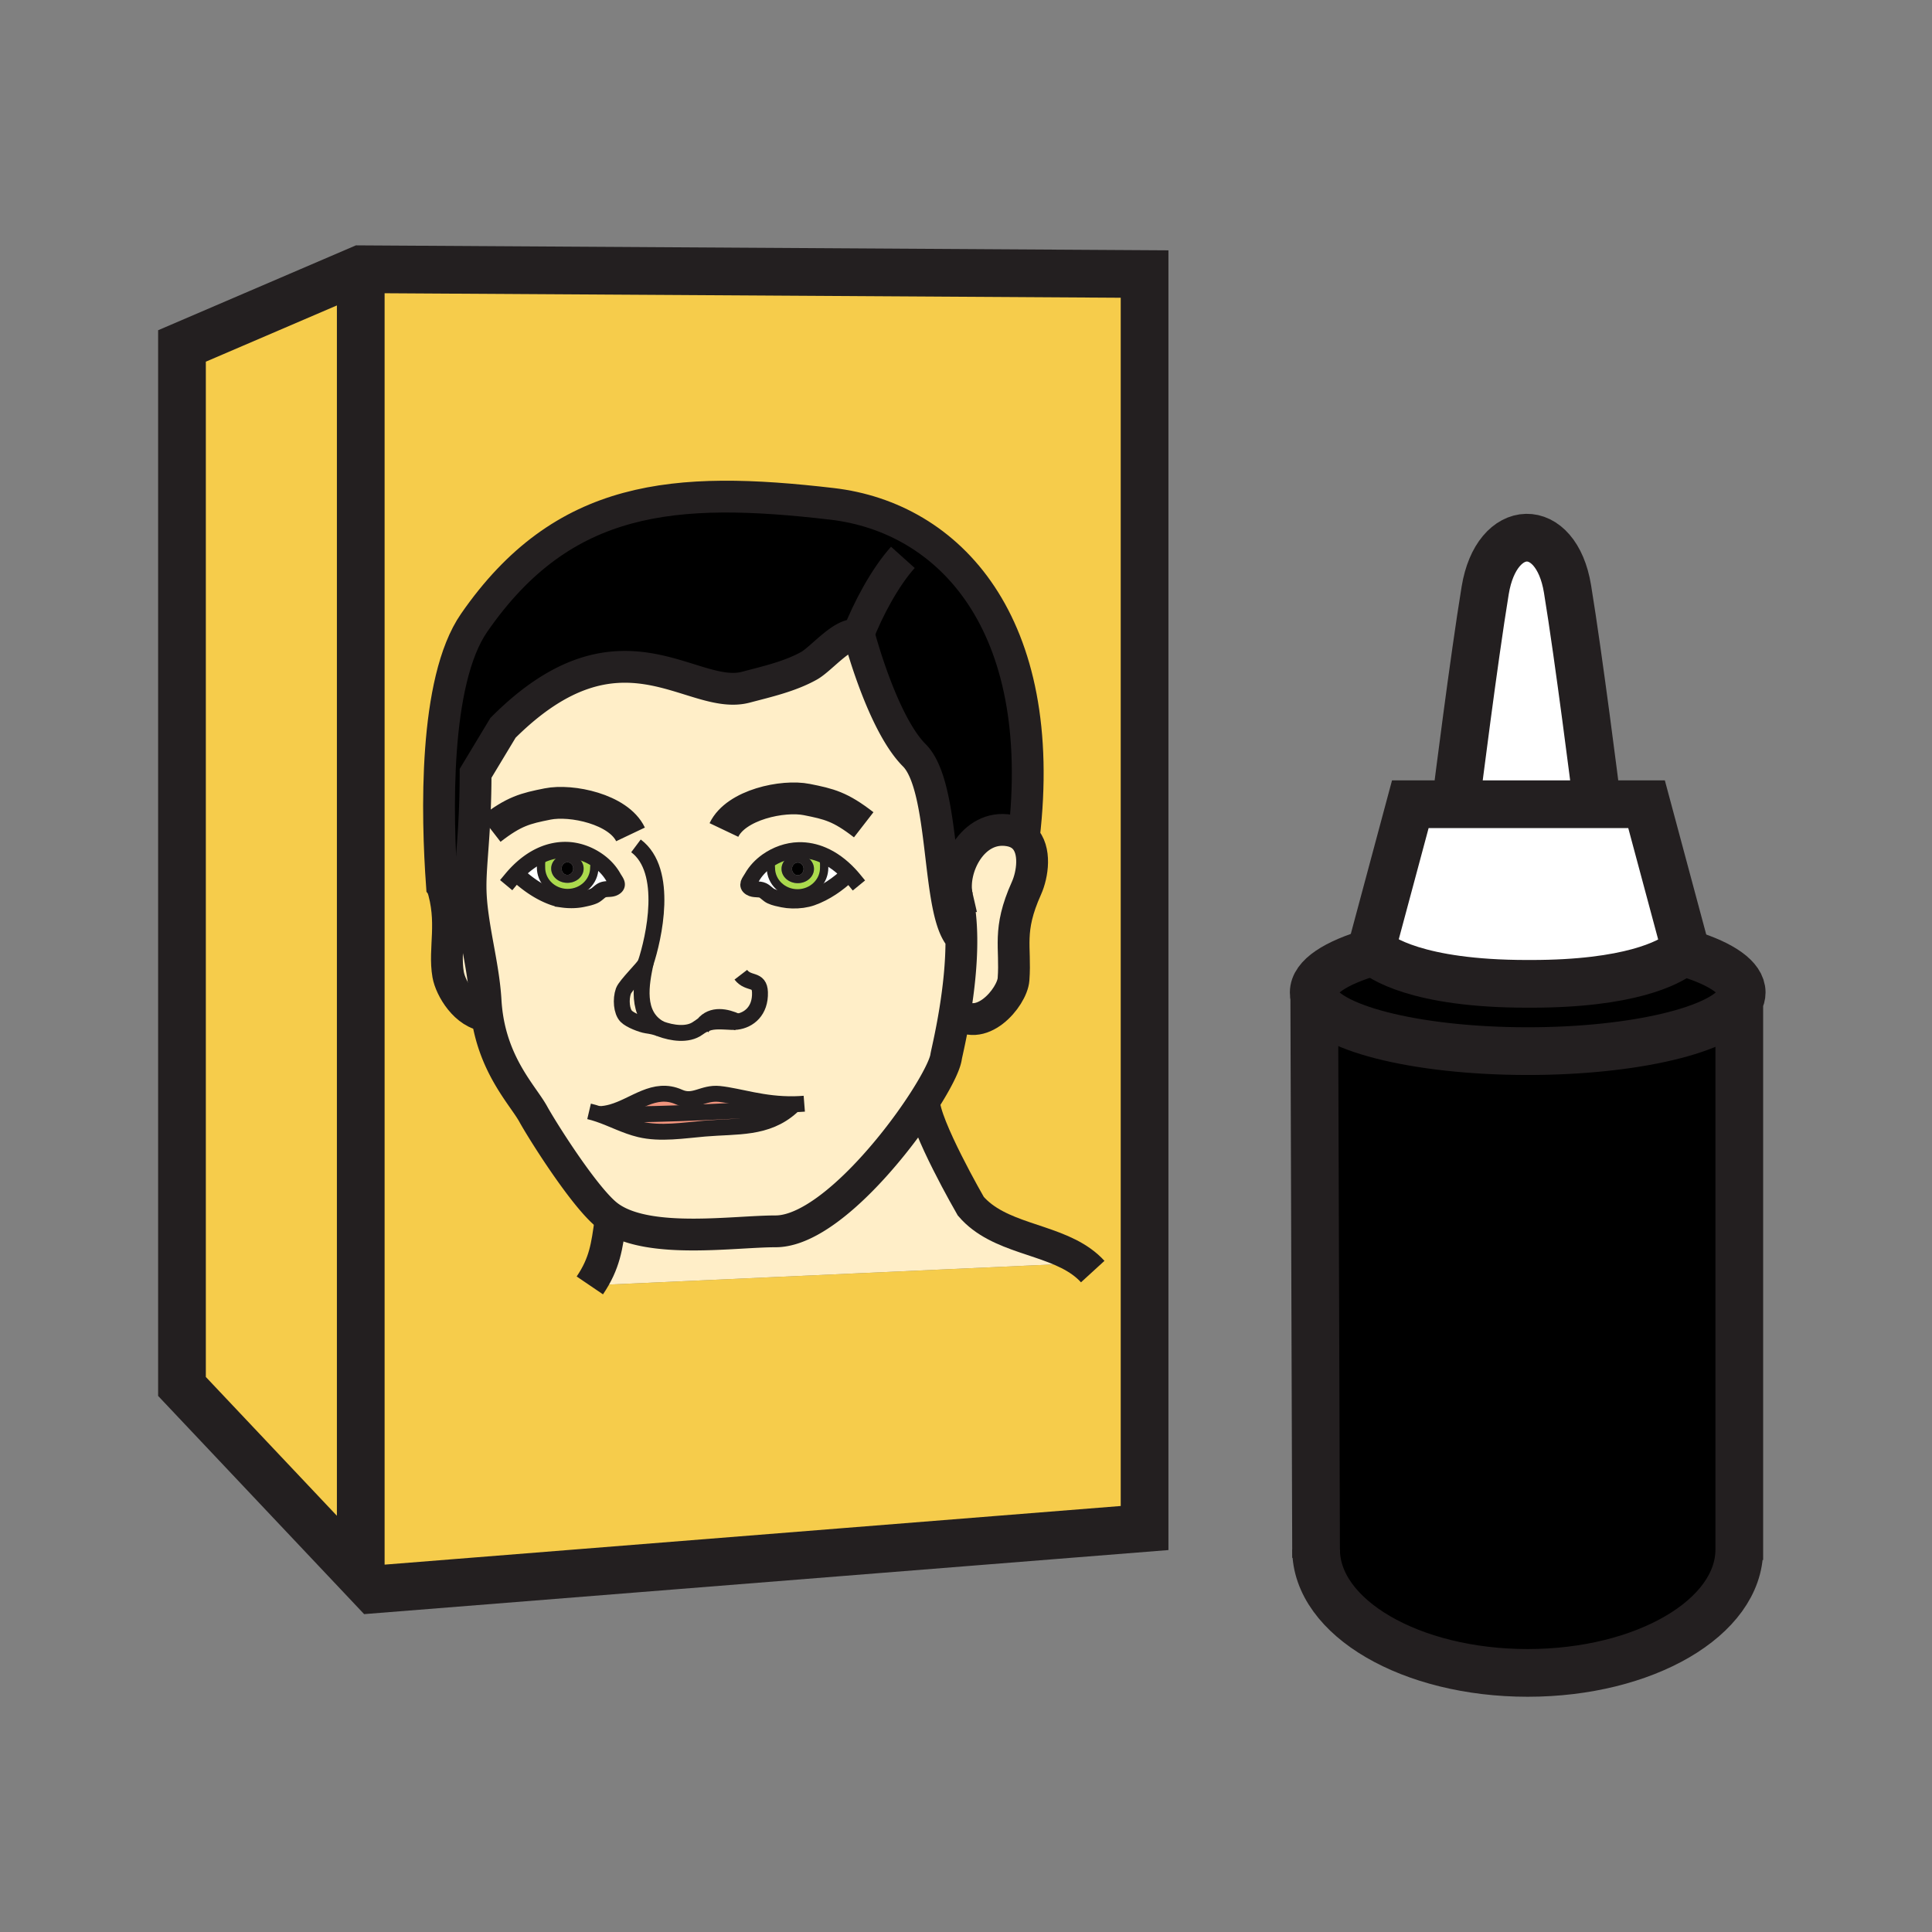 <svg xmlns="http://www.w3.org/2000/svg" width="850.394" height="850.394" viewBox="0 0 850.394 850.394" overflow="visible"><rect x="0" y="0" width="850.394" height="850.394" fill="#808080" stroke="none"/><path d="M256.89 382.31c0-3.46-3.19-6.28-7.14-6.28-3.94 0-7.14 2.82-7.14 6.28 0 3.48 3.2 6.28 7.14 6.28 3.95 0 7.14-2.8 7.14-6.28zm-7.53-8.25c4.34.1 8.76 1.51 12.54 3.87l-.58.95c.73 1.45.27 1.3.27 3.01 0 6.17-5.25 11.19-11.73 11.19-.61 0-1.2-.04-1.79-.13-5.62-.82-9.93-5.47-9.93-11.06 0-2.32-.22-2.92 1.04-4.71l-.43-1.02c3.28-1.4 6.83-2.18 10.61-2.1zM362.76 382.03c0 5.6-4.32 10.24-9.95 11.06-.58.09-1.17.13-1.78.13-6.47 0-11.71-5.01-11.71-11.19 0-1.63-.42-1.58.14-2.79l-1.78-.31c4.05-2.86 9-4.61 13.85-4.73 3.78-.08 7.33.7 10.61 2.1l-.43 1.02c1.27 1.79 1.05 2.39 1.05 4.71zm-11.62 6.7c3.95 0 7.14-2.81 7.14-6.28s-3.19-6.28-7.14-6.28c-3.95 0-7.14 2.81-7.14 6.28s3.19 6.28 7.14 6.28z" fill="#abda4d"/><path d="M269.67 490.58c23.09 0 56.28-1.5 78.68-3.36-10.94 9.811-23.87 8.33-38.22 9.55-9.18.78-19.46 2.5-28.51.32-6.38-1.54-12-4.609-18.09-6.68 2.02-.03 3.95-.37 5.82-.891l.32 1.061z" fill="#f0947d"/><path d="M316.67 481.51c8.81.94 19.19 4.771 32.95 4.521-.42.42-.84.819-1.27 1.189-22.4 1.86-55.59 3.36-78.68 3.36l-.32-1.061c10.19-2.899 18.62-11.51 29.51-6.649 6.67 2.99 10.46-2.14 17.81-1.36z" fill="#f0947d"/><path d="M284.11 424.11c-1.68 8.32-4.8 22.76 6.63 28.77-2.56-.97-3.9-1.189-6.13-1.53-2.16-.33-7.24-2.25-8.97-4.029-2.07-2.13-2.53-7.44-1.23-11.101.94-2.61 9.18-10.61 9.7-12.11z" fill="#ffeec8" class="aac-skin-fill"/><path d="M238.14 381.89c0 5.59 4.31 10.24 9.93 11.06l-.42 3.03a20.43 20.43 0 0 1-4.11-.96c-6.15-2.18-11.48-6-16.11-10.28l-.25-.24c3.35-3.52 7.23-6.48 11.57-8.34l.43 1.02c-1.26 1.79-1.04 2.39-1.04 4.71zM249.86 393.08c6.48 0 11.73-5.02 11.73-11.19 0-1.71.46-1.56-.27-3.01l.58-.95c3.35 2.06 6.2 4.87 8.05 8.15 1.12 1.98 2.61 3.36.65 4.58-1.68 1.04-3.69.3-5.49 1.14-1.2.56-2.29 1.93-3.59 2.53-1.52.71-3.56 1.11-5.21 1.46-2.6.53-5.74.6-8.66.19l.42-3.03c.59.09 1.18.13 1.79.13zM351.03 393.22c.61 0 1.2-.04 1.78-.13l.42 3.04c-2.91.4-6.05.33-8.65-.21-1.65-.34-3.68-.74-5.21-1.46-1.28-.58-2.39-1.96-3.59-2.53-1.78-.83-3.81-.09-5.47-1.13-1.98-1.22-.49-2.59.64-4.58 1.6-2.84 3.95-5.32 6.73-7.29l1.78.31c-.56 1.21-.14 1.16-.14 2.79 0 6.18 5.24 11.19 11.71 11.19zM373.46 384.88c-4.62 4.28-9.95 8.09-16.11 10.28-1.25.44-2.66.77-4.12.97l-.42-3.04c5.63-.82 9.95-5.46 9.95-11.06 0-2.32.22-2.92-1.05-4.71l.43-1.02c4.35 1.86 8.24 4.82 11.58 8.34l-.26.24z" fill="#fff"/><path d="M213.74 440.55c.13 2.26.36 4.44.66 6.521-9.54-.74-16.1-12.141-17.14-18.08-2-11.43 2.56-23.17-2.74-39.4 0 0 3.55 3.77 13.64 13.85 1.66 12.179 4.86 24.669 5.58 37.109zM450.64 368.64c5.511 5.47 3.87 16.29 1.15 22.34-8.45 18.8-4.59 25.72-5.67 40.06-.601 8.02-14.78 24.8-25.74 14.02 1.53-9.43 2.9-21 2.78-32.16-.07-6.46-.64-12.79-1.96-18.47-2.63-12.29 7.02-31.7 23.12-28.87 2.74.48 4.8 1.58 6.32 3.08z" fill="#ffeec8" class="aac-skin-fill"/><path d="M373.72 384.64c-3.34-3.52-7.23-6.48-11.58-8.34-3.28-1.4-6.83-2.18-10.61-2.1-4.85.12-9.8 1.87-13.85 4.73-2.78 1.97-5.13 4.45-6.73 7.29-1.13 1.99-2.62 3.36-.64 4.58 1.66 1.04 3.69.3 5.47 1.13 1.2.57 2.31 1.95 3.59 2.53 1.53.72 3.56 1.12 5.21 1.46 2.6.54 5.74.61 8.65.21 1.46-.2 2.87-.53 4.12-.97 6.16-2.19 11.49-6 16.11-10.28l.26-.24zm-82.98 68.24c-11.43-6.01-8.31-20.45-6.63-28.77-.52 1.5-8.76 9.5-9.7 12.11-1.3 3.66-.84 8.971 1.23 11.101 1.73 1.779 6.81 3.699 8.97 4.029 2.23.34 3.57.56 6.13 1.53zm18.95-1.86c3.56-1.789 6.63-1.479 12.45-1.199.7.029 1.42.01 2.12-.08-4.6-2.121-10.77-3.451-14.57 1.279zm39.93 35.01c-13.76.25-24.14-3.58-32.95-4.521-7.35-.779-11.14 4.351-17.81 1.36-10.89-4.86-19.32 3.75-29.51 6.649-1.87.521-3.8.86-5.82.891 6.09 2.07 11.71 5.14 18.09 6.68 9.05 2.18 19.33.46 28.51-.32 14.35-1.22 27.28.261 38.22-9.55a22.9 22.9 0 0 0 1.27-1.189zM214.4 447.07c-.3-2.08-.53-4.261-.66-6.521-.72-12.439-3.92-24.93-5.58-37.11-.63-4.51-1.04-8.98-1.04-13.38 0-11.35 2.21-24.66 2.21-49.66l12.07-20.03c51.8-51.8 82.95-11.57 106.86-17.88 9.22-2.44 19.46-4.73 27.91-9.48 5.43-3.05 15.42-15.43 21.37-13.24.26.09.52.21.76.37 0 0 10.06 38.22 24.14 52.3 14.09 14.08 9.65 69.4 20.71 80.46h.01c.12 11.16-1.25 22.73-2.78 32.16-1.78 10.95-3.79 19.011-3.94 20.15-.49 3.49-4.12 10.74-9.73 19.47-15.03 23.391-44.29 57.311-65.31 57.311-18.21 0-54.57 5.649-72.16-5.681-.91-.59-1.77-1.22-2.58-1.899-10.18-8.601-27.88-36.66-31.95-44.05-4.37-7.94-17.02-20.56-20.31-43.29zm12.78-62.57l.25.24c4.63 4.28 9.96 8.1 16.11 10.28 1.25.44 2.65.77 4.11.96 2.92.41 6.06.34 8.66-.19 1.65-.35 3.69-.75 5.21-1.46 1.3-.6 2.39-1.97 3.59-2.53 1.8-.84 3.81-.1 5.49-1.14 1.96-1.22.47-2.6-.65-4.58-1.85-3.28-4.7-6.09-8.05-8.15-3.78-2.36-8.2-3.77-12.54-3.87-3.78-.08-7.33.7-10.61 2.1-4.34 1.86-8.22 4.82-11.57 8.34z" fill="#ffeec8" class="aac-skin-fill"/><path d="M406.74 484.7c-.16 10.319 20.56 46.22 20.56 46.22 12.2 14.17 34.45 14.09 48.79 24.45l-.09.63-216.38 9.79c6.62-9.75 7.54-17.35 9.05-28.17l.57-1.311c17.59 11.33 53.95 5.681 72.16 5.681 21.02 0 50.28-33.92 65.31-57.311l.03.021z" fill="#ffeec8" class="aac-skin-fill"/><path fill="#f6cc4b" d="M158.79 118.51V693.6L80.1 610.26V152.28zM476.09 555.37c-14.34-10.36-36.59-10.28-48.79-24.45 0 0-20.72-35.9-20.56-46.22l-.03-.021c5.61-8.729 9.24-15.979 9.73-19.47.15-1.14 2.16-9.2 3.94-20.15 10.96 10.78 25.14-6 25.74-14.02 1.08-14.34-2.78-21.26 5.67-40.06 2.72-6.05 4.36-16.87-1.15-22.34 11.11-94.47-32.919-140.85-84.419-146.86-69.37-8.09-118.37-4.2-157.51 52.32-17.86 25.78-16.38 85.05-14.19 115.49 5.3 16.23.74 27.97 2.74 39.4 1.04 5.939 7.6 17.34 17.14 18.08 3.29 22.729 15.94 35.35 20.31 43.29 4.07 7.39 21.77 35.449 31.95 44.05.81.68 1.67 1.31 2.58 1.899l-.57 1.311c-1.51 10.82-2.43 18.42-9.05 28.17L476 556l.09-.63zm27.71-434.75v551.96l-339.34 27.03-5.67-6.011V118.51l345.01 2.11z"/><path d="M702.42 349.11v4.88H641.26v-4.23s7.45-59.36 12.46-89.88c4.99-30.51 31.25-31.17 36.24-.65 5.01 30.51 12.46 89.88 12.46 89.88zM724.75 353.99l17.15 63.87s-.591.73-2.091 1.86c-5.38 4.06-22.42 13.33-65.899 13.33h-1.69c-48.7 0-64.7-11.63-67.93-14.54-.47-.41-.67-.65-.67-.65l17.149-63.87H724.75z" fill="#fff"/><path d="M578.49 438.7c-.16-.61-.24-1.23-.24-1.86 0-6.83 9.69-13.05 25.5-17.68l.54-.65c3.229 2.91 19.229 14.54 67.93 14.54h1.69c43.479 0 60.52-9.27 65.899-13.33l3.721.17c14.39 4.54 23.1 10.459 23.1 16.95 0 1.33-.36 2.63-1.07 3.9-6.84 12.42-45.93 21.93-93.119 21.93-49.741 0-90.481-10.57-93.951-23.97z"/><path d="M765.57 440.75v241.26c0 30.021-41.7 54.34-93.141 54.34-51.449 0-93.14-24.319-93.14-54.34h-.01l-.79-243.31c3.47 13.399 44.21 23.97 93.95 23.97 47.189 0 86.279-9.51 93.119-21.93l.012.01zM444.32 365.56c-16.101-2.83-25.75 16.58-23.12 28.87 1.32 5.68 1.89 12.01 1.96 18.47h-.01c-11.06-11.06-6.62-66.38-20.71-80.46-14.08-14.08-24.14-52.3-24.14-52.3-.24-.16-.5-.28-.76-.37-5.95-2.19-15.94 10.19-21.37 13.24-8.45 4.75-18.69 7.04-27.91 9.48-23.91 6.31-55.06-33.92-106.86 17.88l-12.07 20.03c0 25-2.21 38.31-2.21 49.66 0 4.4.41 8.87 1.04 13.38-10.09-10.08-13.64-13.85-13.64-13.85-2.19-30.44-3.67-89.71 14.19-115.49 39.14-56.52 88.14-60.41 157.51-52.32 51.5 6.01 95.53 52.39 84.419 146.86-1.519-1.5-3.579-2.6-6.319-3.08z"/><path d="M351.15 385.25c-1.42 0-2.56-1.26-2.56-2.8s1.14-2.78 2.56-2.78c1.41 0 2.56 1.24 2.56 2.78s-1.15 2.8-2.56 2.8z"/><path d="M348.59 382.45c0 1.54 1.14 2.8 2.56 2.8 1.41 0 2.56-1.26 2.56-2.8s-1.15-2.78-2.56-2.78c-1.42 0-2.56 1.24-2.56 2.78zm9.69 0c0 3.47-3.19 6.28-7.14 6.28-3.95 0-7.14-2.81-7.14-6.28s3.19-6.28 7.14-6.28c3.95 0 7.14 2.81 7.14 6.28z" fill="#231f20"/><path d="M252.31 382.32c0 1.54-1.14 2.78-2.56 2.78s-2.56-1.24-2.56-2.78c0-1.55 1.14-2.79 2.56-2.79s2.56 1.24 2.56 2.79z"/><path d="M249.75 376.03c3.95 0 7.14 2.82 7.14 6.28 0 3.48-3.19 6.28-7.14 6.28-3.94 0-7.14-2.8-7.14-6.28 0-3.46 3.2-6.28 7.14-6.28zm0 9.07c1.42 0 2.56-1.24 2.56-2.78 0-1.55-1.14-2.79-2.56-2.79s-2.56 1.24-2.56 2.79c0 1.54 1.14 2.78 2.56 2.78z" fill="#231f20"/><g fill="none" stroke="#231f20"><path stroke-width="21" d="M158.79 118.51L80.1 152.28v457.98l78.69 83.34 5.67 6.01 339.34-27.03V120.62zM158.79 118.51V693.6M578.49 438.6v.1l.79 243.31.01 3.68"/><path d="M765.57 682.01c0 30.021-41.7 54.34-93.141 54.34-51.449 0-93.14-24.319-93.14-54.34M765.57 686.67V440.75M743.53 419.89c14.39 4.54 23.1 10.459 23.1 16.95 0 1.33-.36 2.63-1.07 3.9-6.84 12.42-45.93 21.93-93.119 21.93-49.74 0-90.48-10.57-93.95-23.97-.16-.61-.24-1.23-.24-1.86 0-6.83 9.69-13.05 25.5-17.68" stroke-width="21"/><path d="M604.29 418.51c3.229 2.91 19.229 14.54 67.93 14.54h1.69c43.479 0 60.52-9.27 65.899-13.33 1.5-1.13 2.091-1.86 2.091-1.86l-17.15-63.87H620.77l-17.149 63.87c-.001 0 .199.24.669.65zM702.42 349.11s-7.45-59.37-12.46-89.88c-4.99-30.52-31.25-29.86-36.24.65-5.01 30.52-12.46 89.88-12.46 89.88" stroke-width="21"/><path d="M277.53 367.27c-5.29-11.13-25.99-15.48-36.47-13.39-9.86 1.96-14.75 3.15-25.03 11.12M318.65 365.33c5.3-11.15 26.01-15.5 36.49-13.4 9.86 1.96 14.75 3.14 25.03 11.11" stroke-width="14"/><path d="M225.04 386.92c.69-.83 1.4-1.64 2.14-2.42 3.35-3.52 7.23-6.48 11.57-8.34 3.28-1.4 6.83-2.18 10.61-2.1 4.34.1 8.76 1.51 12.54 3.87 3.35 2.06 6.2 4.87 8.05 8.15 1.12 1.98 2.61 3.36.65 4.58-1.68 1.04-3.69.3-5.49 1.14-1.2.56-2.29 1.93-3.59 2.53-1.52.71-3.56 1.11-5.21 1.46-2.6.53-5.74.6-8.66.19a20.43 20.43 0 0 1-4.11-.96c-6.15-2.18-11.48-6-16.11-10.28" stroke-width="7" stroke-linecap="square" stroke-miterlimit="10"/><path d="M261.32 378.88c.73 1.45.27 1.3.27 3.01 0 6.17-5.25 11.19-11.73 11.19-.61 0-1.2-.04-1.79-.13-5.62-.82-9.93-5.47-9.93-11.06 0-2.32-.22-2.92 1.04-4.71" stroke-width="3.66" stroke-linecap="square" stroke-miterlimit="10"/><path d="M375.85 387.05c-.68-.83-1.39-1.63-2.13-2.41-3.34-3.52-7.23-6.48-11.58-8.34-3.28-1.4-6.83-2.18-10.61-2.1-4.85.12-9.8 1.87-13.85 4.73-2.78 1.97-5.13 4.45-6.73 7.29-1.13 1.99-2.62 3.36-.64 4.58 1.66 1.04 3.69.3 5.47 1.13 1.2.57 2.31 1.95 3.59 2.53 1.53.72 3.56 1.12 5.21 1.46 2.6.54 5.74.61 8.65.21 1.46-.2 2.87-.53 4.12-.97 6.16-2.19 11.49-6 16.11-10.28" stroke-width="7" stroke-linecap="square" stroke-miterlimit="10"/><path d="M339.57 379.02c-.04.08-.07.15-.11.22-.56 1.21-.14 1.16-.14 2.79 0 6.18 5.24 11.19 11.71 11.19.61 0 1.2-.04 1.78-.13 5.63-.82 9.95-5.46 9.95-11.06 0-2.32.22-2.92-1.05-4.71" stroke-width="3.66" stroke-linecap="square" stroke-miterlimit="10"/><path d="M450.63 368.74c0-.03.01-.07.01-.1 11.11-94.47-32.919-140.85-84.419-146.86-69.37-8.09-118.37-4.2-157.51 52.32-17.86 25.78-16.38 85.05-14.19 115.49 0 0 3.55 3.77 13.64 13.85" stroke-width="14"/><path d="M423.15 412.9c-11.06-11.06-6.62-66.38-20.71-80.46-14.08-14.08-24.14-52.3-24.14-52.3-.24-.16-.5-.28-.76-.37-5.95-2.19-15.94 10.19-21.37 13.24-8.45 4.75-18.69 7.04-27.91 9.48-23.91 6.31-55.06-33.92-106.86 17.88l-12.07 20.03c0 25-2.21 38.31-2.21 49.66 0 4.4.41 8.87 1.04 13.38 1.66 12.18 4.86 24.67 5.58 37.11.13 2.26.36 4.44.66 6.521 3.29 22.729 15.94 35.35 20.31 43.29 4.07 7.39 21.77 35.449 31.95 44.05.81.68 1.67 1.31 2.58 1.899 17.59 11.33 53.95 5.681 72.16 5.681 21.02 0 50.28-33.92 65.31-57.311 5.61-8.729 9.24-15.979 9.73-19.47.15-1.14 2.16-9.2 3.94-20.15 1.53-9.43 2.9-21 2.78-32.16-.07-6.46-.64-12.79-1.96-18.47a50.42 50.42 0 0 0-1.66-5.66" stroke-width="14"/><path d="M376.29 283.16c.39-1.11.8-2.24 1.25-3.39 4.59-11.9 12.13-25.82 19.87-34.44" stroke-width="14"/><path d="M263.53 490.41c2.02-.03 3.95-.37 5.82-.891 10.19-2.899 18.62-11.51 29.51-6.649 6.67 2.99 10.46-2.14 17.81-1.36 8.81.94 19.19 4.771 32.95 4.521 1.43-.03 2.89-.101 4.39-.221" stroke-width="7"/><path d="M259.29 489.18c1.45.34 2.86.761 4.24 1.23 6.09 2.07 11.71 5.14 18.09 6.68 9.05 2.18 19.33.46 28.51-.32 14.35-1.22 27.28.261 38.22-9.55.43-.37.85-.77 1.27-1.189.35-.34.69-.69 1.03-1.061M269.67 490.58c23.09 0 56.28-1.5 78.68-3.36M284.11 424.11c-.52 1.5-8.76 9.5-9.7 12.11-1.3 3.66-.84 8.971 1.23 11.101 1.73 1.779 6.81 3.699 8.97 4.029 2.23.341 3.57.561 6.13 1.53 4.96 1.84 11.94 2.96 16.42-.29.89-.649 1.72-1.17 2.53-1.57 3.56-1.789 6.63-1.479 12.45-1.199.7.029 1.42.01 2.12-.08 5.36-.65 10.51-4.771 10.25-12.94-.21-6.38-5-3.29-8.43-7.76M279.93 372.32c14.65 10.96 7.88 40.69 4.19 51.76" stroke-width="7"/><path d="M284.25 423.42c-.04.22-.09.44-.13.66-.01.01-.01.02-.01.03-1.68 8.32-4.8 22.76 6.63 28.77" stroke-width="7"/><path d="M421.23 394.6l-.03-.17c-2.63-12.29 7.02-31.7 23.12-28.87 2.739.48 4.8 1.58 6.319 3.08 5.511 5.47 3.87 16.29 1.15 22.34-8.45 18.8-4.59 25.72-5.67 40.06-.601 8.02-14.78 24.8-25.74 14.02M194.52 389.59c5.3 16.23.74 27.97 2.74 39.4 1.04 5.939 7.6 17.34 17.14 18.08.31.02.64.029.96.029M406.74 484.7c-.16 10.319 20.56 46.22 20.56 46.22 12.2 14.17 34.45 14.09 48.79 24.45 1.76 1.27 3.4 2.7 4.891 4.33M268.67 537.62c-1.51 10.82-2.43 18.42-9.05 28.17" stroke-width="14"/><path d="M308.65 452.56c.32-.569.66-1.079 1.04-1.54 3.8-4.729 9.97-3.399 14.57-1.279.32.14.64.3.94.45" stroke-width="7.321"/></g><path fill="none" d="M0 0h850.394v850.394H0z"/></svg>